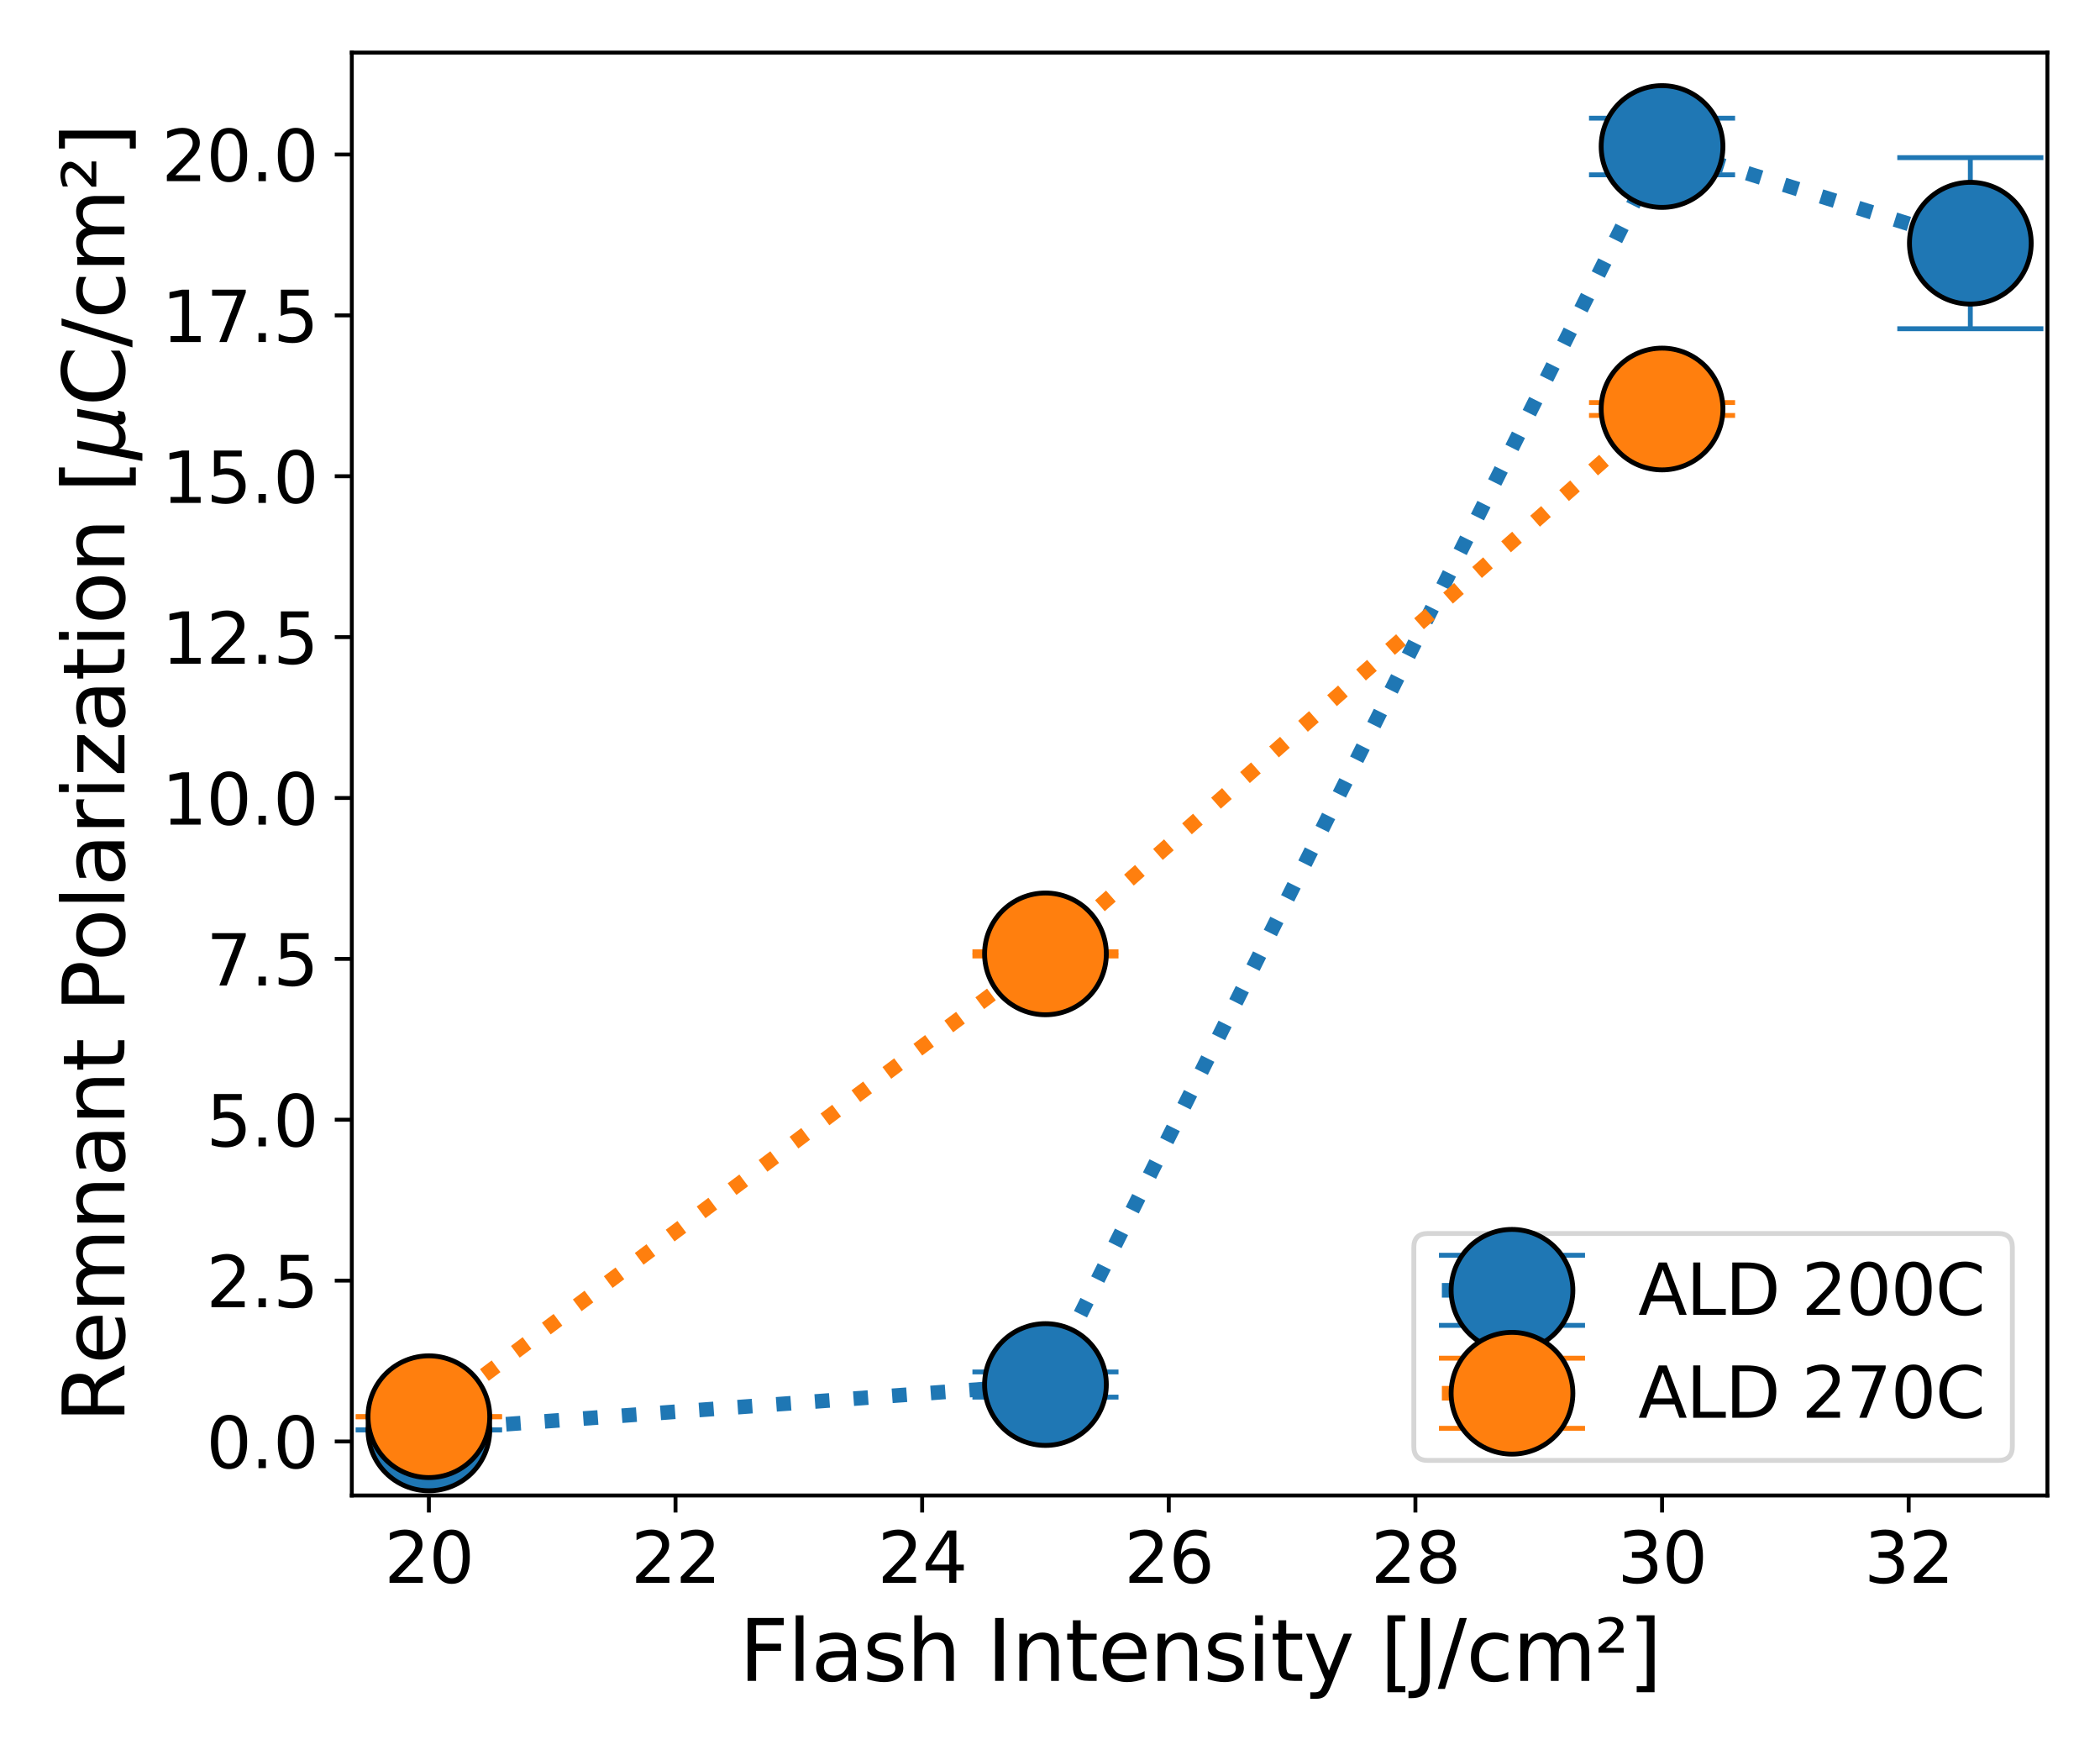<?xml version="1.0" encoding="utf-8" standalone="no"?>
<!DOCTYPE svg PUBLIC "-//W3C//DTD SVG 1.1//EN"
  "http://www.w3.org/Graphics/SVG/1.1/DTD/svg11.dtd">
<svg height="359.28pt" version="1.1" viewBox="0 0 431.28 359.28" width="431.28pt" xmlns="http://www.w3.org/2000/svg" xmlns:xlink="http://www.w3.org/1999/xlink">
 <defs>
  <style type="text/css">*{stroke-linecap:butt;stroke-linejoin:round;}</style>
 </defs>
 <g id="figure_1">
  <g id="patch_1">
   <path d="M 0 359.28 
L 431.28 359.28 
L 431.28 0 
L 0 0 
z
" style="fill:#ffffff;"/>
  </g>
  <g id="axes_1">
   <g id="patch_2">
    <path d="M 72.25 307.08 
L 420.48 307.08 
L 420.48 10.8 
L 72.25 10.8 
z
" style="fill:#ffffff;"/>
   </g>
   <g id="matplotlib.axis_1">
    <g id="xtick_1">
     <g id="line2d_1">
      <defs>
       <path d="M 0 0 
L 0 3.5 
" id="m1ff7c02471" style="stroke:#000000;stroke-width:0.8;"/>
      </defs>
      <g>
       <use style="stroke:#000000;stroke-width:0.8;" x="88.079" xlink:href="#m1ff7c02471" y="307.08"/>
      </g>
     </g>
     <g id="text_1">
      <!-- 20 -->
      <g transform="translate(78.917 325.022)scale(0.144 -0.144)">
       <defs>
        <path d="M 1228 531 
L 3431 531 
L 3431 0 
L 469 0 
L 469 531 
Q 828 903 1448 1529 
Q 2069 2156 2228 2338 
Q 2531 2678 2651 2914 
Q 2772 3150 2772 3378 
Q 2772 3750 2511 3984 
Q 2250 4219 1831 4219 
Q 1534 4219 1204 4116 
Q 875 4013 500 3803 
L 500 4441 
Q 881 4594 1212 4672 
Q 1544 4750 1819 4750 
Q 2544 4750 2975 4387 
Q 3406 4025 3406 3419 
Q 3406 3131 3298 2873 
Q 3191 2616 2906 2266 
Q 2828 2175 2409 1742 
Q 1991 1309 1228 531 
z
" id="DejaVuSans-32" transform="scale(0.016)"/>
        <path d="M 2034 4250 
Q 1547 4250 1301 3770 
Q 1056 3291 1056 2328 
Q 1056 1369 1301 889 
Q 1547 409 2034 409 
Q 2525 409 2770 889 
Q 3016 1369 3016 2328 
Q 3016 3291 2770 3770 
Q 2525 4250 2034 4250 
z
M 2034 4750 
Q 2819 4750 3233 4129 
Q 3647 3509 3647 2328 
Q 3647 1150 3233 529 
Q 2819 -91 2034 -91 
Q 1250 -91 836 529 
Q 422 1150 422 2328 
Q 422 3509 836 4129 
Q 1250 4750 2034 4750 
z
" id="DejaVuSans-30" transform="scale(0.016)"/>
       </defs>
       <use xlink:href="#DejaVuSans-32"/>
       <use x="63.623" xlink:href="#DejaVuSans-30"/>
      </g>
     </g>
    </g>
    <g id="xtick_2">
     <g id="line2d_2">
      <g>
       <use style="stroke:#000000;stroke-width:0.8;" x="138.731" xlink:href="#m1ff7c02471" y="307.08"/>
      </g>
     </g>
     <g id="text_2">
      <!-- 22 -->
      <g transform="translate(129.569 325.022)scale(0.144 -0.144)">
       <use xlink:href="#DejaVuSans-32"/>
       <use x="63.623" xlink:href="#DejaVuSans-32"/>
      </g>
     </g>
    </g>
    <g id="xtick_3">
     <g id="line2d_3">
      <g>
       <use style="stroke:#000000;stroke-width:0.8;" x="189.382" xlink:href="#m1ff7c02471" y="307.08"/>
      </g>
     </g>
     <g id="text_3">
      <!-- 24 -->
      <g transform="translate(180.22 325.022)scale(0.144 -0.144)">
       <defs>
        <path d="M 2419 4116 
L 825 1625 
L 2419 1625 
L 2419 4116 
z
M 2253 4666 
L 3047 4666 
L 3047 1625 
L 3713 1625 
L 3713 1100 
L 3047 1100 
L 3047 0 
L 2419 0 
L 2419 1100 
L 313 1100 
L 313 1709 
L 2253 4666 
z
" id="DejaVuSans-34" transform="scale(0.016)"/>
       </defs>
       <use xlink:href="#DejaVuSans-32"/>
       <use x="63.623" xlink:href="#DejaVuSans-34"/>
      </g>
     </g>
    </g>
    <g id="xtick_4">
     <g id="line2d_4">
      <g>
       <use style="stroke:#000000;stroke-width:0.8;" x="240.034" xlink:href="#m1ff7c02471" y="307.08"/>
      </g>
     </g>
     <g id="text_4">
      <!-- 26 -->
      <g transform="translate(230.872 325.022)scale(0.144 -0.144)">
       <defs>
        <path d="M 2113 2584 
Q 1688 2584 1439 2293 
Q 1191 2003 1191 1497 
Q 1191 994 1439 701 
Q 1688 409 2113 409 
Q 2538 409 2786 701 
Q 3034 994 3034 1497 
Q 3034 2003 2786 2293 
Q 2538 2584 2113 2584 
z
M 3366 4563 
L 3366 3988 
Q 3128 4100 2886 4159 
Q 2644 4219 2406 4219 
Q 1781 4219 1451 3797 
Q 1122 3375 1075 2522 
Q 1259 2794 1537 2939 
Q 1816 3084 2150 3084 
Q 2853 3084 3261 2657 
Q 3669 2231 3669 1497 
Q 3669 778 3244 343 
Q 2819 -91 2113 -91 
Q 1303 -91 875 529 
Q 447 1150 447 2328 
Q 447 3434 972 4092 
Q 1497 4750 2381 4750 
Q 2619 4750 2861 4703 
Q 3103 4656 3366 4563 
z
" id="DejaVuSans-36" transform="scale(0.016)"/>
       </defs>
       <use xlink:href="#DejaVuSans-32"/>
       <use x="63.623" xlink:href="#DejaVuSans-36"/>
      </g>
     </g>
    </g>
    <g id="xtick_5">
     <g id="line2d_5">
      <g>
       <use style="stroke:#000000;stroke-width:0.8;" x="290.685" xlink:href="#m1ff7c02471" y="307.08"/>
      </g>
     </g>
     <g id="text_5">
      <!-- 28 -->
      <g transform="translate(281.523 325.022)scale(0.144 -0.144)">
       <defs>
        <path d="M 2034 2216 
Q 1584 2216 1326 1975 
Q 1069 1734 1069 1313 
Q 1069 891 1326 650 
Q 1584 409 2034 409 
Q 2484 409 2743 651 
Q 3003 894 3003 1313 
Q 3003 1734 2745 1975 
Q 2488 2216 2034 2216 
z
M 1403 2484 
Q 997 2584 770 2862 
Q 544 3141 544 3541 
Q 544 4100 942 4425 
Q 1341 4750 2034 4750 
Q 2731 4750 3128 4425 
Q 3525 4100 3525 3541 
Q 3525 3141 3298 2862 
Q 3072 2584 2669 2484 
Q 3125 2378 3379 2068 
Q 3634 1759 3634 1313 
Q 3634 634 3220 271 
Q 2806 -91 2034 -91 
Q 1263 -91 848 271 
Q 434 634 434 1313 
Q 434 1759 690 2068 
Q 947 2378 1403 2484 
z
M 1172 3481 
Q 1172 3119 1398 2916 
Q 1625 2713 2034 2713 
Q 2441 2713 2670 2916 
Q 2900 3119 2900 3481 
Q 2900 3844 2670 4047 
Q 2441 4250 2034 4250 
Q 1625 4250 1398 4047 
Q 1172 3844 1172 3481 
z
" id="DejaVuSans-38" transform="scale(0.016)"/>
       </defs>
       <use xlink:href="#DejaVuSans-32"/>
       <use x="63.623" xlink:href="#DejaVuSans-38"/>
      </g>
     </g>
    </g>
    <g id="xtick_6">
     <g id="line2d_6">
      <g>
       <use style="stroke:#000000;stroke-width:0.8;" x="341.337" xlink:href="#m1ff7c02471" y="307.08"/>
      </g>
     </g>
     <g id="text_6">
      <!-- 30 -->
      <g transform="translate(332.175 325.022)scale(0.144 -0.144)">
       <defs>
        <path d="M 2597 2516 
Q 3050 2419 3304 2112 
Q 3559 1806 3559 1356 
Q 3559 666 3084 287 
Q 2609 -91 1734 -91 
Q 1441 -91 1130 -33 
Q 819 25 488 141 
L 488 750 
Q 750 597 1062 519 
Q 1375 441 1716 441 
Q 2309 441 2620 675 
Q 2931 909 2931 1356 
Q 2931 1769 2642 2001 
Q 2353 2234 1838 2234 
L 1294 2234 
L 1294 2753 
L 1863 2753 
Q 2328 2753 2575 2939 
Q 2822 3125 2822 3475 
Q 2822 3834 2567 4026 
Q 2313 4219 1838 4219 
Q 1578 4219 1281 4162 
Q 984 4106 628 3988 
L 628 4550 
Q 988 4650 1302 4700 
Q 1616 4750 1894 4750 
Q 2613 4750 3031 4423 
Q 3450 4097 3450 3541 
Q 3450 3153 3228 2886 
Q 3006 2619 2597 2516 
z
" id="DejaVuSans-33" transform="scale(0.016)"/>
       </defs>
       <use xlink:href="#DejaVuSans-33"/>
       <use x="63.623" xlink:href="#DejaVuSans-30"/>
      </g>
     </g>
    </g>
    <g id="xtick_7">
     <g id="line2d_7">
      <g>
       <use style="stroke:#000000;stroke-width:0.8;" x="391.988" xlink:href="#m1ff7c02471" y="307.08"/>
      </g>
     </g>
     <g id="text_7">
      <!-- 32 -->
      <g transform="translate(382.826 325.022)scale(0.144 -0.144)">
       <use xlink:href="#DejaVuSans-33"/>
       <use x="63.623" xlink:href="#DejaVuSans-32"/>
      </g>
     </g>
    </g>
    <g id="text_8">
     <!-- Flash Intensity [J/cm²] -->
     <g transform="translate(151.795 345.146)scale(0.173 -0.173)">
      <defs>
       <path d="M 628 4666 
L 3309 4666 
L 3309 4134 
L 1259 4134 
L 1259 2759 
L 3109 2759 
L 3109 2228 
L 1259 2228 
L 1259 0 
L 628 0 
L 628 4666 
z
" id="DejaVuSans-46" transform="scale(0.016)"/>
       <path d="M 603 4863 
L 1178 4863 
L 1178 0 
L 603 0 
L 603 4863 
z
" id="DejaVuSans-6c" transform="scale(0.016)"/>
       <path d="M 2194 1759 
Q 1497 1759 1228 1600 
Q 959 1441 959 1056 
Q 959 750 1161 570 
Q 1363 391 1709 391 
Q 2188 391 2477 730 
Q 2766 1069 2766 1631 
L 2766 1759 
L 2194 1759 
z
M 3341 1997 
L 3341 0 
L 2766 0 
L 2766 531 
Q 2569 213 2275 61 
Q 1981 -91 1556 -91 
Q 1019 -91 701 211 
Q 384 513 384 1019 
Q 384 1609 779 1909 
Q 1175 2209 1959 2209 
L 2766 2209 
L 2766 2266 
Q 2766 2663 2505 2880 
Q 2244 3097 1772 3097 
Q 1472 3097 1187 3025 
Q 903 2953 641 2809 
L 641 3341 
Q 956 3463 1253 3523 
Q 1550 3584 1831 3584 
Q 2591 3584 2966 3190 
Q 3341 2797 3341 1997 
z
" id="DejaVuSans-61" transform="scale(0.016)"/>
       <path d="M 2834 3397 
L 2834 2853 
Q 2591 2978 2328 3040 
Q 2066 3103 1784 3103 
Q 1356 3103 1142 2972 
Q 928 2841 928 2578 
Q 928 2378 1081 2264 
Q 1234 2150 1697 2047 
L 1894 2003 
Q 2506 1872 2764 1633 
Q 3022 1394 3022 966 
Q 3022 478 2636 193 
Q 2250 -91 1575 -91 
Q 1294 -91 989 -36 
Q 684 19 347 128 
L 347 722 
Q 666 556 975 473 
Q 1284 391 1588 391 
Q 1994 391 2212 530 
Q 2431 669 2431 922 
Q 2431 1156 2273 1281 
Q 2116 1406 1581 1522 
L 1381 1569 
Q 847 1681 609 1914 
Q 372 2147 372 2553 
Q 372 3047 722 3315 
Q 1072 3584 1716 3584 
Q 2034 3584 2315 3537 
Q 2597 3491 2834 3397 
z
" id="DejaVuSans-73" transform="scale(0.016)"/>
       <path d="M 3513 2113 
L 3513 0 
L 2938 0 
L 2938 2094 
Q 2938 2591 2744 2837 
Q 2550 3084 2163 3084 
Q 1697 3084 1428 2787 
Q 1159 2491 1159 1978 
L 1159 0 
L 581 0 
L 581 4863 
L 1159 4863 
L 1159 2956 
Q 1366 3272 1645 3428 
Q 1925 3584 2291 3584 
Q 2894 3584 3203 3211 
Q 3513 2838 3513 2113 
z
" id="DejaVuSans-68" transform="scale(0.016)"/>
       <path id="DejaVuSans-20" transform="scale(0.016)"/>
       <path d="M 628 4666 
L 1259 4666 
L 1259 0 
L 628 0 
L 628 4666 
z
" id="DejaVuSans-49" transform="scale(0.016)"/>
       <path d="M 3513 2113 
L 3513 0 
L 2938 0 
L 2938 2094 
Q 2938 2591 2744 2837 
Q 2550 3084 2163 3084 
Q 1697 3084 1428 2787 
Q 1159 2491 1159 1978 
L 1159 0 
L 581 0 
L 581 3500 
L 1159 3500 
L 1159 2956 
Q 1366 3272 1645 3428 
Q 1925 3584 2291 3584 
Q 2894 3584 3203 3211 
Q 3513 2838 3513 2113 
z
" id="DejaVuSans-6e" transform="scale(0.016)"/>
       <path d="M 1172 4494 
L 1172 3500 
L 2356 3500 
L 2356 3053 
L 1172 3053 
L 1172 1153 
Q 1172 725 1289 603 
Q 1406 481 1766 481 
L 2356 481 
L 2356 0 
L 1766 0 
Q 1100 0 847 248 
Q 594 497 594 1153 
L 594 3053 
L 172 3053 
L 172 3500 
L 594 3500 
L 594 4494 
L 1172 4494 
z
" id="DejaVuSans-74" transform="scale(0.016)"/>
       <path d="M 3597 1894 
L 3597 1613 
L 953 1613 
Q 991 1019 1311 708 
Q 1631 397 2203 397 
Q 2534 397 2845 478 
Q 3156 559 3463 722 
L 3463 178 
Q 3153 47 2828 -22 
Q 2503 -91 2169 -91 
Q 1331 -91 842 396 
Q 353 884 353 1716 
Q 353 2575 817 3079 
Q 1281 3584 2069 3584 
Q 2775 3584 3186 3129 
Q 3597 2675 3597 1894 
z
M 3022 2063 
Q 3016 2534 2758 2815 
Q 2500 3097 2075 3097 
Q 1594 3097 1305 2825 
Q 1016 2553 972 2059 
L 3022 2063 
z
" id="DejaVuSans-65" transform="scale(0.016)"/>
       <path d="M 603 3500 
L 1178 3500 
L 1178 0 
L 603 0 
L 603 3500 
z
M 603 4863 
L 1178 4863 
L 1178 4134 
L 603 4134 
L 603 4863 
z
" id="DejaVuSans-69" transform="scale(0.016)"/>
       <path d="M 2059 -325 
Q 1816 -950 1584 -1140 
Q 1353 -1331 966 -1331 
L 506 -1331 
L 506 -850 
L 844 -850 
Q 1081 -850 1212 -737 
Q 1344 -625 1503 -206 
L 1606 56 
L 191 3500 
L 800 3500 
L 1894 763 
L 2988 3500 
L 3597 3500 
L 2059 -325 
z
" id="DejaVuSans-79" transform="scale(0.016)"/>
       <path d="M 550 4863 
L 1875 4863 
L 1875 4416 
L 1125 4416 
L 1125 -397 
L 1875 -397 
L 1875 -844 
L 550 -844 
L 550 4863 
z
" id="DejaVuSans-5b" transform="scale(0.016)"/>
       <path d="M 628 4666 
L 1259 4666 
L 1259 325 
Q 1259 -519 939 -900 
Q 619 -1281 -91 -1281 
L -331 -1281 
L -331 -750 
L -134 -750 
Q 284 -750 456 -515 
Q 628 -281 628 325 
L 628 4666 
z
" id="DejaVuSans-4a" transform="scale(0.016)"/>
       <path d="M 1625 4666 
L 2156 4666 
L 531 -594 
L 0 -594 
L 1625 4666 
z
" id="DejaVuSans-2f" transform="scale(0.016)"/>
       <path d="M 3122 3366 
L 3122 2828 
Q 2878 2963 2633 3030 
Q 2388 3097 2138 3097 
Q 1578 3097 1268 2742 
Q 959 2388 959 1747 
Q 959 1106 1268 751 
Q 1578 397 2138 397 
Q 2388 397 2633 464 
Q 2878 531 3122 666 
L 3122 134 
Q 2881 22 2623 -34 
Q 2366 -91 2075 -91 
Q 1284 -91 818 406 
Q 353 903 353 1747 
Q 353 2603 823 3093 
Q 1294 3584 2113 3584 
Q 2378 3584 2631 3529 
Q 2884 3475 3122 3366 
z
" id="DejaVuSans-63" transform="scale(0.016)"/>
       <path d="M 3328 2828 
Q 3544 3216 3844 3400 
Q 4144 3584 4550 3584 
Q 5097 3584 5394 3201 
Q 5691 2819 5691 2113 
L 5691 0 
L 5113 0 
L 5113 2094 
Q 5113 2597 4934 2840 
Q 4756 3084 4391 3084 
Q 3944 3084 3684 2787 
Q 3425 2491 3425 1978 
L 3425 0 
L 2847 0 
L 2847 2094 
Q 2847 2600 2669 2842 
Q 2491 3084 2119 3084 
Q 1678 3084 1418 2786 
Q 1159 2488 1159 1978 
L 1159 0 
L 581 0 
L 581 3500 
L 1159 3500 
L 1159 2956 
Q 1356 3278 1631 3431 
Q 1906 3584 2284 3584 
Q 2666 3584 2933 3390 
Q 3200 3197 3328 2828 
z
" id="DejaVuSans-6d" transform="scale(0.016)"/>
       <path d="M 838 2444 
L 2163 2444 
L 2163 2088 
L 294 2088 
L 294 2431 
Q 400 2528 597 2703 
Q 1672 3656 1672 3950 
Q 1672 4156 1509 4282 
Q 1347 4409 1081 4409 
Q 919 4409 728 4354 
Q 538 4300 313 4191 
L 313 4575 
Q 553 4663 761 4706 
Q 969 4750 1147 4750 
Q 1600 4750 1872 4544 
Q 2144 4338 2144 4000 
Q 2144 3566 1109 2678 
Q 934 2528 838 2444 
z
" id="DejaVuSans-b2" transform="scale(0.016)"/>
       <path d="M 1947 4863 
L 1947 -844 
L 622 -844 
L 622 -397 
L 1369 -397 
L 1369 4416 
L 622 4416 
L 622 4863 
L 1947 4863 
z
" id="DejaVuSans-5d" transform="scale(0.016)"/>
      </defs>
      <use xlink:href="#DejaVuSans-46"/>
      <use x="57.52" xlink:href="#DejaVuSans-6c"/>
      <use x="85.303" xlink:href="#DejaVuSans-61"/>
      <use x="146.582" xlink:href="#DejaVuSans-73"/>
      <use x="198.682" xlink:href="#DejaVuSans-68"/>
      <use x="262.061" xlink:href="#DejaVuSans-20"/>
      <use x="293.848" xlink:href="#DejaVuSans-49"/>
      <use x="323.34" xlink:href="#DejaVuSans-6e"/>
      <use x="386.719" xlink:href="#DejaVuSans-74"/>
      <use x="425.928" xlink:href="#DejaVuSans-65"/>
      <use x="487.451" xlink:href="#DejaVuSans-6e"/>
      <use x="550.83" xlink:href="#DejaVuSans-73"/>
      <use x="602.93" xlink:href="#DejaVuSans-69"/>
      <use x="630.713" xlink:href="#DejaVuSans-74"/>
      <use x="669.922" xlink:href="#DejaVuSans-79"/>
      <use x="729.102" xlink:href="#DejaVuSans-20"/>
      <use x="760.889" xlink:href="#DejaVuSans-5b"/>
      <use x="799.902" xlink:href="#DejaVuSans-4a"/>
      <use x="829.395" xlink:href="#DejaVuSans-2f"/>
      <use x="863.086" xlink:href="#DejaVuSans-63"/>
      <use x="918.066" xlink:href="#DejaVuSans-6d"/>
      <use x="1015.479" xlink:href="#DejaVuSans-b2"/>
      <use x="1055.566" xlink:href="#DejaVuSans-5d"/>
     </g>
    </g>
   </g>
   <g id="matplotlib.axis_2">
    <g id="ytick_1">
     <g id="line2d_8">
      <defs>
       <path d="M 0 0 
L -3.5 0 
" id="m3ca10396ea" style="stroke:#000000;stroke-width:0.8;"/>
      </defs>
      <g>
       <use style="stroke:#000000;stroke-width:0.8;" x="72.25" xlink:href="#m3ca10396ea" y="295.991"/>
      </g>
     </g>
     <g id="text_9">
      <!-- 0.0 -->
      <g transform="translate(42.35 301.462)scale(0.144 -0.144)">
       <defs>
        <path d="M 684 794 
L 1344 794 
L 1344 0 
L 684 0 
L 684 794 
z
" id="DejaVuSans-2e" transform="scale(0.016)"/>
       </defs>
       <use xlink:href="#DejaVuSans-30"/>
       <use x="63.623" xlink:href="#DejaVuSans-2e"/>
       <use x="95.41" xlink:href="#DejaVuSans-30"/>
      </g>
     </g>
    </g>
    <g id="ytick_2">
     <g id="line2d_9">
      <g>
       <use style="stroke:#000000;stroke-width:0.8;" x="72.25" xlink:href="#m3ca10396ea" y="262.958"/>
      </g>
     </g>
     <g id="text_10">
      <!-- 2.5 -->
      <g transform="translate(42.35 268.429)scale(0.144 -0.144)">
       <defs>
        <path d="M 691 4666 
L 3169 4666 
L 3169 4134 
L 1269 4134 
L 1269 2991 
Q 1406 3038 1543 3061 
Q 1681 3084 1819 3084 
Q 2600 3084 3056 2656 
Q 3513 2228 3513 1497 
Q 3513 744 3044 326 
Q 2575 -91 1722 -91 
Q 1428 -91 1123 -41 
Q 819 9 494 109 
L 494 744 
Q 775 591 1075 516 
Q 1375 441 1709 441 
Q 2250 441 2565 725 
Q 2881 1009 2881 1497 
Q 2881 1984 2565 2268 
Q 2250 2553 1709 2553 
Q 1456 2553 1204 2497 
Q 953 2441 691 2322 
L 691 4666 
z
" id="DejaVuSans-35" transform="scale(0.016)"/>
       </defs>
       <use xlink:href="#DejaVuSans-32"/>
       <use x="63.623" xlink:href="#DejaVuSans-2e"/>
       <use x="95.41" xlink:href="#DejaVuSans-35"/>
      </g>
     </g>
    </g>
    <g id="ytick_3">
     <g id="line2d_10">
      <g>
       <use style="stroke:#000000;stroke-width:0.8;" x="72.25" xlink:href="#m3ca10396ea" y="229.925"/>
      </g>
     </g>
     <g id="text_11">
      <!-- 5.0 -->
      <g transform="translate(42.35 235.396)scale(0.144 -0.144)">
       <use xlink:href="#DejaVuSans-35"/>
       <use x="63.623" xlink:href="#DejaVuSans-2e"/>
       <use x="95.41" xlink:href="#DejaVuSans-30"/>
      </g>
     </g>
    </g>
    <g id="ytick_4">
     <g id="line2d_11">
      <g>
       <use style="stroke:#000000;stroke-width:0.8;" x="72.25" xlink:href="#m3ca10396ea" y="196.892"/>
      </g>
     </g>
     <g id="text_12">
      <!-- 7.5 -->
      <g transform="translate(42.35 202.363)scale(0.144 -0.144)">
       <defs>
        <path d="M 525 4666 
L 3525 4666 
L 3525 4397 
L 1831 0 
L 1172 0 
L 2766 4134 
L 525 4134 
L 525 4666 
z
" id="DejaVuSans-37" transform="scale(0.016)"/>
       </defs>
       <use xlink:href="#DejaVuSans-37"/>
       <use x="63.623" xlink:href="#DejaVuSans-2e"/>
       <use x="95.41" xlink:href="#DejaVuSans-35"/>
      </g>
     </g>
    </g>
    <g id="ytick_5">
     <g id="line2d_12">
      <g>
       <use style="stroke:#000000;stroke-width:0.8;" x="72.25" xlink:href="#m3ca10396ea" y="163.859"/>
      </g>
     </g>
     <g id="text_13">
      <!-- 10.0 -->
      <g transform="translate(33.188 169.33)scale(0.144 -0.144)">
       <defs>
        <path d="M 794 531 
L 1825 531 
L 1825 4091 
L 703 3866 
L 703 4441 
L 1819 4666 
L 2450 4666 
L 2450 531 
L 3481 531 
L 3481 0 
L 794 0 
L 794 531 
z
" id="DejaVuSans-31" transform="scale(0.016)"/>
       </defs>
       <use xlink:href="#DejaVuSans-31"/>
       <use x="63.623" xlink:href="#DejaVuSans-30"/>
       <use x="127.246" xlink:href="#DejaVuSans-2e"/>
       <use x="159.033" xlink:href="#DejaVuSans-30"/>
      </g>
     </g>
    </g>
    <g id="ytick_6">
     <g id="line2d_13">
      <g>
       <use style="stroke:#000000;stroke-width:0.8;" x="72.25" xlink:href="#m3ca10396ea" y="130.826"/>
      </g>
     </g>
     <g id="text_14">
      <!-- 12.5 -->
      <g transform="translate(33.188 136.297)scale(0.144 -0.144)">
       <use xlink:href="#DejaVuSans-31"/>
       <use x="63.623" xlink:href="#DejaVuSans-32"/>
       <use x="127.246" xlink:href="#DejaVuSans-2e"/>
       <use x="159.033" xlink:href="#DejaVuSans-35"/>
      </g>
     </g>
    </g>
    <g id="ytick_7">
     <g id="line2d_14">
      <g>
       <use style="stroke:#000000;stroke-width:0.8;" x="72.25" xlink:href="#m3ca10396ea" y="97.793"/>
      </g>
     </g>
     <g id="text_15">
      <!-- 15.0 -->
      <g transform="translate(33.188 103.264)scale(0.144 -0.144)">
       <use xlink:href="#DejaVuSans-31"/>
       <use x="63.623" xlink:href="#DejaVuSans-35"/>
       <use x="127.246" xlink:href="#DejaVuSans-2e"/>
       <use x="159.033" xlink:href="#DejaVuSans-30"/>
      </g>
     </g>
    </g>
    <g id="ytick_8">
     <g id="line2d_15">
      <g>
       <use style="stroke:#000000;stroke-width:0.8;" x="72.25" xlink:href="#m3ca10396ea" y="64.76"/>
      </g>
     </g>
     <g id="text_16">
      <!-- 17.5 -->
      <g transform="translate(33.188 70.231)scale(0.144 -0.144)">
       <use xlink:href="#DejaVuSans-31"/>
       <use x="63.623" xlink:href="#DejaVuSans-37"/>
       <use x="127.246" xlink:href="#DejaVuSans-2e"/>
       <use x="159.033" xlink:href="#DejaVuSans-35"/>
      </g>
     </g>
    </g>
    <g id="ytick_9">
     <g id="line2d_16">
      <g>
       <use style="stroke:#000000;stroke-width:0.8;" x="72.25" xlink:href="#m3ca10396ea" y="31.727"/>
      </g>
     </g>
     <g id="text_17">
      <!-- 20.0 -->
      <g transform="translate(33.188 37.198)scale(0.144 -0.144)">
       <use xlink:href="#DejaVuSans-32"/>
       <use x="63.623" xlink:href="#DejaVuSans-30"/>
       <use x="127.246" xlink:href="#DejaVuSans-2e"/>
       <use x="159.033" xlink:href="#DejaVuSans-30"/>
      </g>
     </g>
    </g>
    <g id="text_18">
     <!-- Remnant Polarization [$\mu$C/cm²] -->
     <g transform="translate(25.559 292.169)rotate(-90)scale(0.173 -0.173)">
      <defs>
       <path d="M 2841 2188 
Q 3044 2119 3236 1894 
Q 3428 1669 3622 1275 
L 4263 0 
L 3584 0 
L 2988 1197 
Q 2756 1666 2539 1819 
Q 2322 1972 1947 1972 
L 1259 1972 
L 1259 0 
L 628 0 
L 628 4666 
L 2053 4666 
Q 2853 4666 3247 4331 
Q 3641 3997 3641 3322 
Q 3641 2881 3436 2590 
Q 3231 2300 2841 2188 
z
M 1259 4147 
L 1259 2491 
L 2053 2491 
Q 2509 2491 2742 2702 
Q 2975 2913 2975 3322 
Q 2975 3731 2742 3939 
Q 2509 4147 2053 4147 
L 1259 4147 
z
" id="DejaVuSans-52" transform="scale(0.016)"/>
       <path d="M 1259 4147 
L 1259 2394 
L 2053 2394 
Q 2494 2394 2734 2622 
Q 2975 2850 2975 3272 
Q 2975 3691 2734 3919 
Q 2494 4147 2053 4147 
L 1259 4147 
z
M 628 4666 
L 2053 4666 
Q 2838 4666 3239 4311 
Q 3641 3956 3641 3272 
Q 3641 2581 3239 2228 
Q 2838 1875 2053 1875 
L 1259 1875 
L 1259 0 
L 628 0 
L 628 4666 
z
" id="DejaVuSans-50" transform="scale(0.016)"/>
       <path d="M 1959 3097 
Q 1497 3097 1228 2736 
Q 959 2375 959 1747 
Q 959 1119 1226 758 
Q 1494 397 1959 397 
Q 2419 397 2687 759 
Q 2956 1122 2956 1747 
Q 2956 2369 2687 2733 
Q 2419 3097 1959 3097 
z
M 1959 3584 
Q 2709 3584 3137 3096 
Q 3566 2609 3566 1747 
Q 3566 888 3137 398 
Q 2709 -91 1959 -91 
Q 1206 -91 779 398 
Q 353 888 353 1747 
Q 353 2609 779 3096 
Q 1206 3584 1959 3584 
z
" id="DejaVuSans-6f" transform="scale(0.016)"/>
       <path d="M 2631 2963 
Q 2534 3019 2420 3045 
Q 2306 3072 2169 3072 
Q 1681 3072 1420 2755 
Q 1159 2438 1159 1844 
L 1159 0 
L 581 0 
L 581 3500 
L 1159 3500 
L 1159 2956 
Q 1341 3275 1631 3429 
Q 1922 3584 2338 3584 
Q 2397 3584 2469 3576 
Q 2541 3569 2628 3553 
L 2631 2963 
z
" id="DejaVuSans-72" transform="scale(0.016)"/>
       <path d="M 353 3500 
L 3084 3500 
L 3084 2975 
L 922 459 
L 3084 459 
L 3084 0 
L 275 0 
L 275 525 
L 2438 3041 
L 353 3041 
L 353 3500 
z
" id="DejaVuSans-7a" transform="scale(0.016)"/>
       <path d="M -84 -1331 
L 856 3500 
L 1434 3500 
L 1009 1322 
Q 997 1256 987 1175 
Q 978 1094 978 1013 
Q 978 722 1161 565 
Q 1344 409 1684 409 
Q 2147 409 2431 671 
Q 2716 934 2816 1459 
L 3213 3500 
L 3788 3500 
L 3266 809 
Q 3253 750 3248 706 
Q 3244 663 3244 628 
Q 3244 531 3283 486 
Q 3322 441 3406 441 
Q 3438 441 3492 456 
Q 3547 472 3647 513 
L 3559 50 
Q 3422 -19 3297 -55 
Q 3172 -91 3053 -91 
Q 2847 -91 2730 40 
Q 2613 172 2613 403 
Q 2438 153 2195 31 
Q 1953 -91 1625 -91 
Q 1334 -91 1117 43 
Q 900 178 831 397 
L 494 -1331 
L -84 -1331 
z
" id="DejaVuSans-Oblique-3bc" transform="scale(0.016)"/>
       <path d="M 4122 4306 
L 4122 3641 
Q 3803 3938 3442 4084 
Q 3081 4231 2675 4231 
Q 1875 4231 1450 3742 
Q 1025 3253 1025 2328 
Q 1025 1406 1450 917 
Q 1875 428 2675 428 
Q 3081 428 3442 575 
Q 3803 722 4122 1019 
L 4122 359 
Q 3791 134 3420 21 
Q 3050 -91 2638 -91 
Q 1578 -91 968 557 
Q 359 1206 359 2328 
Q 359 3453 968 4101 
Q 1578 4750 2638 4750 
Q 3056 4750 3426 4639 
Q 3797 4528 4122 4306 
z
" id="DejaVuSans-43" transform="scale(0.016)"/>
      </defs>
      <use transform="translate(0 0.016)" xlink:href="#DejaVuSans-52"/>
      <use transform="translate(69.482 0.016)" xlink:href="#DejaVuSans-65"/>
      <use transform="translate(131.006 0.016)" xlink:href="#DejaVuSans-6d"/>
      <use transform="translate(228.418 0.016)" xlink:href="#DejaVuSans-6e"/>
      <use transform="translate(291.797 0.016)" xlink:href="#DejaVuSans-61"/>
      <use transform="translate(353.076 0.016)" xlink:href="#DejaVuSans-6e"/>
      <use transform="translate(416.455 0.016)" xlink:href="#DejaVuSans-74"/>
      <use transform="translate(455.664 0.016)" xlink:href="#DejaVuSans-20"/>
      <use transform="translate(487.451 0.016)" xlink:href="#DejaVuSans-50"/>
      <use transform="translate(547.754 0.016)" xlink:href="#DejaVuSans-6f"/>
      <use transform="translate(608.936 0.016)" xlink:href="#DejaVuSans-6c"/>
      <use transform="translate(636.719 0.016)" xlink:href="#DejaVuSans-61"/>
      <use transform="translate(697.998 0.016)" xlink:href="#DejaVuSans-72"/>
      <use transform="translate(739.111 0.016)" xlink:href="#DejaVuSans-69"/>
      <use transform="translate(766.895 0.016)" xlink:href="#DejaVuSans-7a"/>
      <use transform="translate(819.385 0.016)" xlink:href="#DejaVuSans-61"/>
      <use transform="translate(880.664 0.016)" xlink:href="#DejaVuSans-74"/>
      <use transform="translate(919.873 0.016)" xlink:href="#DejaVuSans-69"/>
      <use transform="translate(947.656 0.016)" xlink:href="#DejaVuSans-6f"/>
      <use transform="translate(1008.838 0.016)" xlink:href="#DejaVuSans-6e"/>
      <use transform="translate(1072.217 0.016)" xlink:href="#DejaVuSans-20"/>
      <use transform="translate(1104.004 0.016)" xlink:href="#DejaVuSans-5b"/>
      <use transform="translate(1143.018 0.016)" xlink:href="#DejaVuSans-Oblique-3bc"/>
      <use transform="translate(1206.641 0.016)" xlink:href="#DejaVuSans-43"/>
      <use transform="translate(1276.465 0.016)" xlink:href="#DejaVuSans-2f"/>
      <use transform="translate(1310.156 0.016)" xlink:href="#DejaVuSans-63"/>
      <use transform="translate(1365.137 0.016)" xlink:href="#DejaVuSans-6d"/>
      <use transform="translate(1462.549 0.016)" xlink:href="#DejaVuSans-b2"/>
      <use transform="translate(1502.637 0.016)" xlink:href="#DejaVuSans-5d"/>
     </g>
    </g>
   </g>
   <g id="LineCollection_1">
    <path clip-path="url(#pbc2fcb9aae)" d="M 88.079 293.613 
L 88.079 293.613 
" style="fill:none;stroke:#1f77b4;"/>
    <path clip-path="url(#pbc2fcb9aae)" d="M 214.708 286.882 
L 214.708 281.712 
" style="fill:none;stroke:#1f77b4;"/>
    <path clip-path="url(#pbc2fcb9aae)" d="M 341.337 35.905 
L 341.337 24.267 
" style="fill:none;stroke:#1f77b4;"/>
    <path clip-path="url(#pbc2fcb9aae)" d="M 404.651 67.506 
L 404.651 32.364 
" style="fill:none;stroke:#1f77b4;"/>
   </g>
   <g id="LineCollection_2">
    <path clip-path="url(#pbc2fcb9aae)" d="M 341.337 85.307 
L 341.337 82.664 
" style="fill:none;stroke:#ff7f0e;"/>
    <path clip-path="url(#pbc2fcb9aae)" d="M 214.708 196.297 
L 214.708 195.438 
" style="fill:none;stroke:#ff7f0e;"/>
    <path clip-path="url(#pbc2fcb9aae)" d="M 88.079 290.904 
L 88.079 290.904 
" style="fill:none;stroke:#ff7f0e;"/>
   </g>
   <g id="line2d_17">
    <defs>
     <path d="M 15 0 
L -15 -0 
" id="mb502b3eb59" style="stroke:#1f77b4;"/>
    </defs>
    <g clip-path="url(#pbc2fcb9aae)">
     <use style="fill:#1f77b4;stroke:#1f77b4;" x="88.079" xlink:href="#mb502b3eb59" y="293.613"/>
     <use style="fill:#1f77b4;stroke:#1f77b4;" x="214.708" xlink:href="#mb502b3eb59" y="286.882"/>
     <use style="fill:#1f77b4;stroke:#1f77b4;" x="341.337" xlink:href="#mb502b3eb59" y="35.905"/>
     <use style="fill:#1f77b4;stroke:#1f77b4;" x="404.651" xlink:href="#mb502b3eb59" y="67.506"/>
    </g>
   </g>
   <g id="line2d_18">
    <g clip-path="url(#pbc2fcb9aae)">
     <use style="fill:#1f77b4;stroke:#1f77b4;" x="88.079" xlink:href="#mb502b3eb59" y="293.613"/>
     <use style="fill:#1f77b4;stroke:#1f77b4;" x="214.708" xlink:href="#mb502b3eb59" y="281.712"/>
     <use style="fill:#1f77b4;stroke:#1f77b4;" x="341.337" xlink:href="#mb502b3eb59" y="24.267"/>
     <use style="fill:#1f77b4;stroke:#1f77b4;" x="404.651" xlink:href="#mb502b3eb59" y="32.364"/>
    </g>
   </g>
   <g id="line2d_19">
    <defs>
     <path d="M 15 0 
L -15 -0 
" id="mc780f282e3" style="stroke:#ff7f0e;"/>
    </defs>
    <g clip-path="url(#pbc2fcb9aae)">
     <use style="fill:#ff7f0e;stroke:#ff7f0e;" x="341.337" xlink:href="#mc780f282e3" y="85.307"/>
     <use style="fill:#ff7f0e;stroke:#ff7f0e;" x="214.708" xlink:href="#mc780f282e3" y="196.297"/>
     <use style="fill:#ff7f0e;stroke:#ff7f0e;" x="88.079" xlink:href="#mc780f282e3" y="290.904"/>
    </g>
   </g>
   <g id="line2d_20">
    <g clip-path="url(#pbc2fcb9aae)">
     <use style="fill:#ff7f0e;stroke:#ff7f0e;" x="341.337" xlink:href="#mc780f282e3" y="82.664"/>
     <use style="fill:#ff7f0e;stroke:#ff7f0e;" x="214.708" xlink:href="#mc780f282e3" y="195.438"/>
     <use style="fill:#ff7f0e;stroke:#ff7f0e;" x="88.079" xlink:href="#mc780f282e3" y="290.904"/>
    </g>
   </g>
   <g id="line2d_21">
    <path clip-path="url(#pbc2fcb9aae)" d="M 88.079 293.613 
L 214.708 284.297 
L 341.337 30.086 
L 404.651 49.935 
" style="fill:none;stroke:#1f77b4;stroke-dasharray:3,4.95;stroke-dashoffset:0;stroke-width:3;"/>
    <defs>
     <path d="M 0 12.5 
C 3.315 12.5 6.495 11.183 8.839 8.839 
C 11.183 6.495 12.5 3.315 12.5 0 
C 12.5 -3.315 11.183 -6.495 8.839 -8.839 
C 6.495 -11.183 3.315 -12.5 0 -12.5 
C -3.315 -12.5 -6.495 -11.183 -8.839 -8.839 
C -11.183 -6.495 -12.5 -3.315 -12.5 0 
C -12.5 3.315 -11.183 6.495 -8.839 8.839 
C -6.495 11.183 -3.315 12.5 0 12.5 
z
" id="m1723c0e5a7" style="stroke:#000000;"/>
    </defs>
    <g clip-path="url(#pbc2fcb9aae)">
     <use style="fill:#1f77b4;stroke:#000000;" x="88.079" xlink:href="#m1723c0e5a7" y="293.613"/>
     <use style="fill:#1f77b4;stroke:#000000;" x="214.708" xlink:href="#m1723c0e5a7" y="284.297"/>
     <use style="fill:#1f77b4;stroke:#000000;" x="341.337" xlink:href="#m1723c0e5a7" y="30.086"/>
     <use style="fill:#1f77b4;stroke:#000000;" x="404.651" xlink:href="#m1723c0e5a7" y="49.935"/>
    </g>
   </g>
   <g id="line2d_22">
    <path clip-path="url(#pbc2fcb9aae)" d="M 341.337 83.985 
L 214.708 195.868 
L 88.079 290.904 
" style="fill:none;stroke:#ff7f0e;stroke-dasharray:3,4.95;stroke-dashoffset:0;stroke-width:3;"/>
    <defs>
     <path d="M 0 12.5 
C 3.315 12.5 6.495 11.183 8.839 8.839 
C 11.183 6.495 12.5 3.315 12.5 0 
C 12.5 -3.315 11.183 -6.495 8.839 -8.839 
C 6.495 -11.183 3.315 -12.5 0 -12.5 
C -3.315 -12.5 -6.495 -11.183 -8.839 -8.839 
C -11.183 -6.495 -12.5 -3.315 -12.5 0 
C -12.5 3.315 -11.183 6.495 -8.839 8.839 
C -6.495 11.183 -3.315 12.5 0 12.5 
z
" id="m30da860b4e" style="stroke:#000000;"/>
    </defs>
    <g clip-path="url(#pbc2fcb9aae)">
     <use style="fill:#ff7f0e;stroke:#000000;" x="341.337" xlink:href="#m30da860b4e" y="83.985"/>
     <use style="fill:#ff7f0e;stroke:#000000;" x="214.708" xlink:href="#m30da860b4e" y="195.868"/>
     <use style="fill:#ff7f0e;stroke:#000000;" x="88.079" xlink:href="#m30da860b4e" y="290.904"/>
    </g>
   </g>
   <g id="patch_3">
    <path d="M 72.25 307.08 
L 72.25 10.8 
" style="fill:none;stroke:#000000;stroke-linecap:square;stroke-linejoin:miter;stroke-width:0.8;"/>
   </g>
   <g id="patch_4">
    <path d="M 420.48 307.08 
L 420.48 10.8 
" style="fill:none;stroke:#000000;stroke-linecap:square;stroke-linejoin:miter;stroke-width:0.8;"/>
   </g>
   <g id="patch_5">
    <path d="M 72.25 307.08 
L 420.48 307.08 
" style="fill:none;stroke:#000000;stroke-linecap:square;stroke-linejoin:miter;stroke-width:0.8;"/>
   </g>
   <g id="patch_6">
    <path d="M 72.25 10.8 
L 420.48 10.8 
" style="fill:none;stroke:#000000;stroke-linecap:square;stroke-linejoin:miter;stroke-width:0.8;"/>
   </g>
  </g>
  <g id="legend_1">
   <g id="patch_7">
    <path d="M 293.24 299.88 
L 410.4 299.88 
Q 413.28 299.88 413.28 297 
L 413.28 256.167 
Q 413.28 253.287 410.4 253.287 
L 293.24 253.287 
Q 290.36 253.287 290.36 256.167 
L 290.36 297 
Q 290.36 299.88 293.24 299.88 
z
" style="fill:#ffffff;opacity:0.8;stroke:#cccccc;stroke-linejoin:miter;"/>
   </g>
   <g id="LineCollection_3">
    <path d="M 310.52 272.149 
L 310.52 257.749 
" style="fill:none;stroke:#1f77b4;"/>
   </g>
   <g id="line2d_23">
    <g>
     <use style="fill:#1f77b4;stroke:#1f77b4;" x="310.52" xlink:href="#mb502b3eb59" y="272.149"/>
    </g>
   </g>
   <g id="line2d_24">
    <g>
     <use style="fill:#1f77b4;stroke:#1f77b4;" x="310.52" xlink:href="#mb502b3eb59" y="257.749"/>
    </g>
   </g>
   <g id="line2d_25">
    <path d="M 296.12 264.949 
L 324.92 264.949 
" style="fill:none;stroke:#1f77b4;stroke-dasharray:3,4.95;stroke-dashoffset:0;stroke-width:3;"/>
   </g>
   <g id="line2d_26">
    <g>
     <use style="fill:#1f77b4;stroke:#000000;" x="310.52" xlink:href="#m1723c0e5a7" y="264.949"/>
    </g>
   </g>
   <g id="text_19">
    <!-- ALD 200C -->
    <g transform="translate(336.44 269.989)scale(0.144 -0.144)">
     <defs>
      <path d="M 2188 4044 
L 1331 1722 
L 3047 1722 
L 2188 4044 
z
M 1831 4666 
L 2547 4666 
L 4325 0 
L 3669 0 
L 3244 1197 
L 1141 1197 
L 716 0 
L 50 0 
L 1831 4666 
z
" id="DejaVuSans-41" transform="scale(0.016)"/>
      <path d="M 628 4666 
L 1259 4666 
L 1259 531 
L 3531 531 
L 3531 0 
L 628 0 
L 628 4666 
z
" id="DejaVuSans-4c" transform="scale(0.016)"/>
      <path d="M 1259 4147 
L 1259 519 
L 2022 519 
Q 2988 519 3436 956 
Q 3884 1394 3884 2338 
Q 3884 3275 3436 3711 
Q 2988 4147 2022 4147 
L 1259 4147 
z
M 628 4666 
L 1925 4666 
Q 3281 4666 3915 4102 
Q 4550 3538 4550 2338 
Q 4550 1131 3912 565 
Q 3275 0 1925 0 
L 628 0 
L 628 4666 
z
" id="DejaVuSans-44" transform="scale(0.016)"/>
     </defs>
     <use xlink:href="#DejaVuSans-41"/>
     <use x="68.408" xlink:href="#DejaVuSans-4c"/>
     <use x="124.121" xlink:href="#DejaVuSans-44"/>
     <use x="201.123" xlink:href="#DejaVuSans-20"/>
     <use x="232.91" xlink:href="#DejaVuSans-32"/>
     <use x="296.533" xlink:href="#DejaVuSans-30"/>
     <use x="360.156" xlink:href="#DejaVuSans-30"/>
     <use x="423.779" xlink:href="#DejaVuSans-43"/>
    </g>
   </g>
   <g id="LineCollection_4">
    <path d="M 310.52 293.285 
L 310.52 278.885 
" style="fill:none;stroke:#ff7f0e;"/>
   </g>
   <g id="line2d_27">
    <g>
     <use style="fill:#ff7f0e;stroke:#ff7f0e;" x="310.52" xlink:href="#mc780f282e3" y="293.285"/>
    </g>
   </g>
   <g id="line2d_28">
    <g>
     <use style="fill:#ff7f0e;stroke:#ff7f0e;" x="310.52" xlink:href="#mc780f282e3" y="278.885"/>
    </g>
   </g>
   <g id="line2d_29">
    <path d="M 296.12 286.085 
L 324.92 286.085 
" style="fill:none;stroke:#ff7f0e;stroke-dasharray:3,4.95;stroke-dashoffset:0;stroke-width:3;"/>
   </g>
   <g id="line2d_30">
    <g>
     <use style="fill:#ff7f0e;stroke:#000000;" x="310.52" xlink:href="#m30da860b4e" y="286.085"/>
    </g>
   </g>
   <g id="text_20">
    <!-- ALD 270C -->
    <g transform="translate(336.44 291.125)scale(0.144 -0.144)">
     <use xlink:href="#DejaVuSans-41"/>
     <use x="68.408" xlink:href="#DejaVuSans-4c"/>
     <use x="124.121" xlink:href="#DejaVuSans-44"/>
     <use x="201.123" xlink:href="#DejaVuSans-20"/>
     <use x="232.91" xlink:href="#DejaVuSans-32"/>
     <use x="296.533" xlink:href="#DejaVuSans-37"/>
     <use x="360.156" xlink:href="#DejaVuSans-30"/>
     <use x="423.779" xlink:href="#DejaVuSans-43"/>
    </g>
   </g>
  </g>
 </g>
 <defs>
  <clipPath id="pbc2fcb9aae">
   <rect height="296.28" width="348.23" x="72.25" y="10.8"/>
  </clipPath>
 </defs>
</svg>
